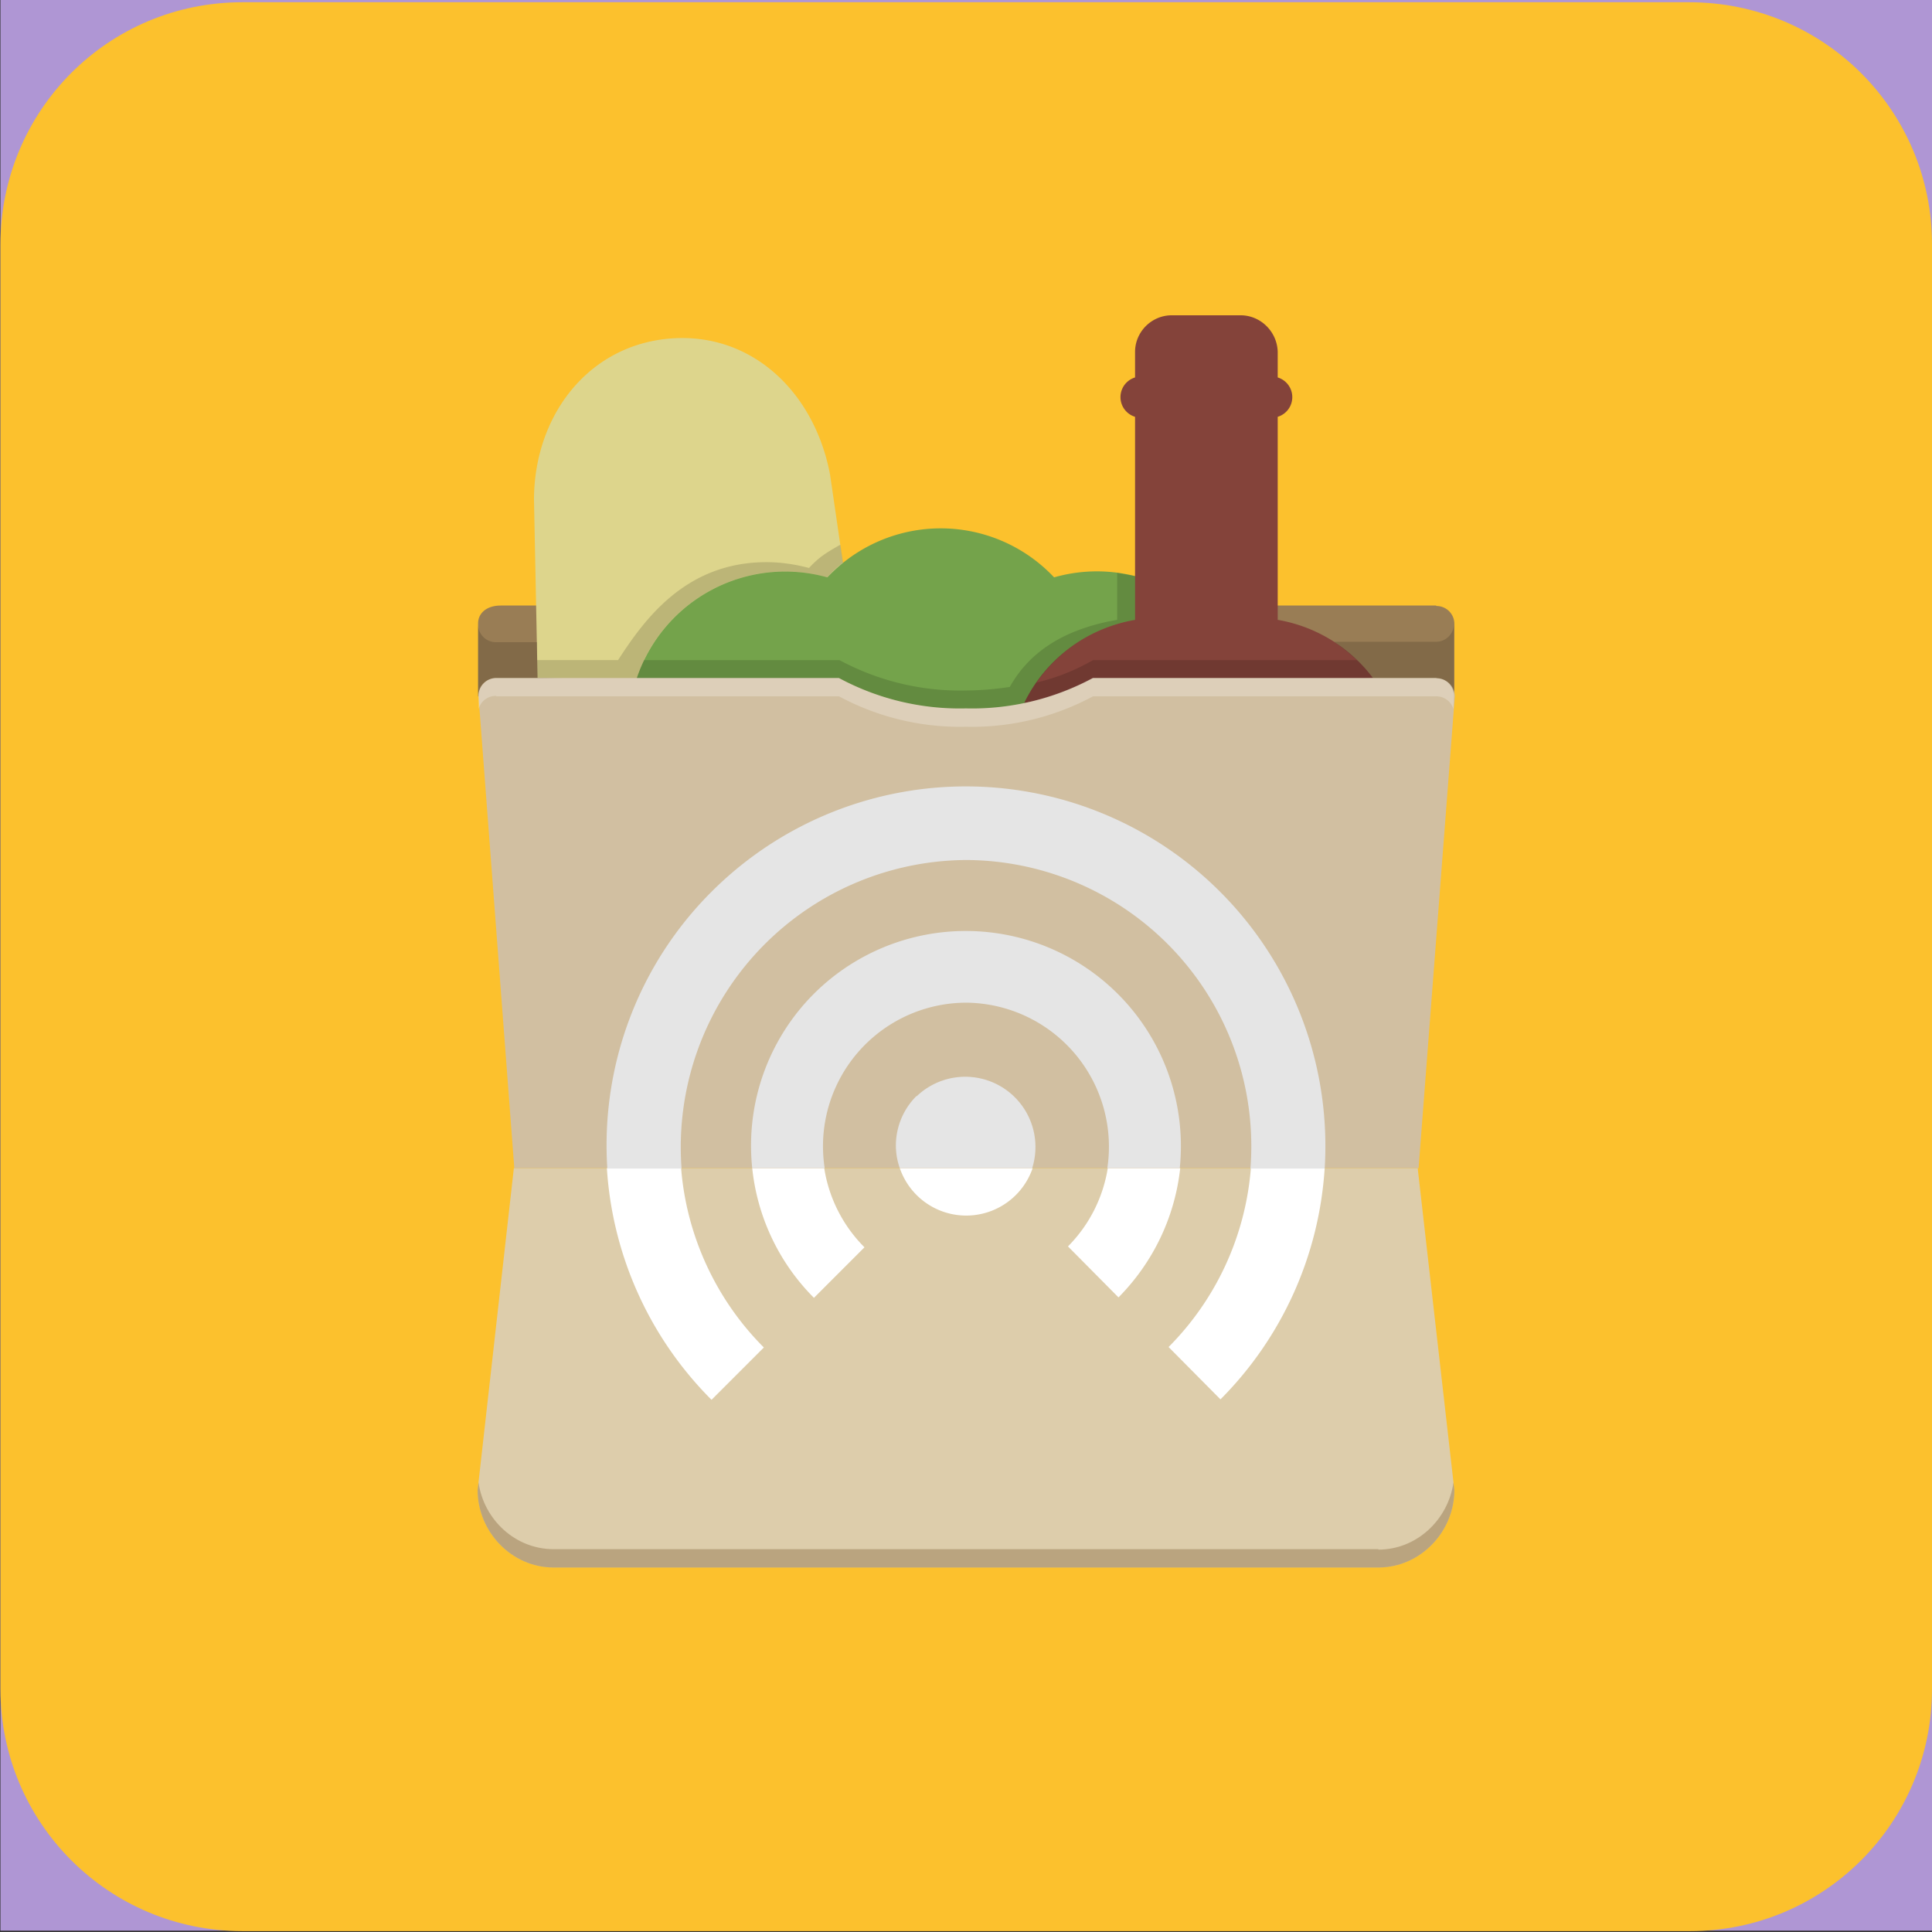 <svg xmlns="http://www.w3.org/2000/svg" viewBox="0 0 432 432"><rect x="0" y="0" width="432" height="432" fill="#333333" stroke="none"/><rect width="431.9" height="431.9" x=".1" y="-.2" fill="#af96d4"/><path fill="#fcc12d" d="M54.2,0.5h323.5c30.1,0,54.3,24.2,54.3,54.1v323.1c0,29.9-24.2,54.1-54.1,54.1H54.2 c-29.9,0-54.1-24.2-54.1-54.1v-323C0.1,24.7,24.2,0.5,54.2,0.5z"/><g><path fill="#997d55" d="M321.1 135.4h-77a57 57 0 0 1-28.4 6.8 57 57 0 0 1-28.4-6.8H112c-3.3 0-5.1 1.8-5.1 4v16.3l109.1 6.8 109.2-6.8v-16.2a4 4 0 0 0-4-4z"/><path fill="#ddd58c" d="M120.2 151.6l-.8-40c.1-18.8 12.2-34.4 30.4-35.9s32.3 11.9 35.8 30.4l7 48a2543 2543 0 0 0-72.4-2.5z"/><path fill="#74a34b" d="M142.4 151.6a35 35 0 0 1 42.6-22.5 34.8 34.8 0 0 1 50.7 0 34.8 34.8 0 0 1 42.6 22.5v8.4H142.4v-8.4z"/><path fill="#84433a" d="M229 157.2a33.9 33.9 0 0 1 24.8-18.6V93.2a4.6 4.6 0 0 1 0-8.8v-5.7c0-4.5 3.7-8.2 8.2-8.2h15.4c4.5 0 8.2 3.7 8.3 8.2v5.7a4.6 4.6 0 0 1 0 8.8v45.4a33.8 33.8 0 0 1 21.3 13s-72 4.4-78 5.6z"/><path fill="#ddcdab" d="M115 261.2h202l8.2 72c0 9.3-7.6 17.3-17 17.3H123.8c-9.4 0-17-8-17-17.3l8.1-72z"/><path fill="#d1bfa1" d="M321.1 151.6h-76.7a57 57 0 0 1-28.4 6.8 57 57 0 0 1-28.4-6.8H111a4 4 0 0 0-4 4.1l8 105.5h202.2l8.1-105.5a4 4 0 0 0-4-4z"/><path fill="#fff" d="M152.3 261.2c1.2 15.1 7.8 29.4 18.5 40.1L159.1 313a80.4 80.4 0 0 1-23.4-51.8h16.6zm143.9 0a80.4 80.4 0 0 1-23.3 51.7l-11.6-11.7a63.9 63.9 0 0 0 18.4-40h16.5zm-111.9 0a32 32 0 0 0 9 17.7L182 290.2a48.1 48.1 0 0 1-13.8-29h16.1zm79.6 0c-1.2 10.9-6 21-13.8 28.9l-11.3-11.4a32 32 0 0 0 8.9-17.5h16.2zm-33 0a15.7 15.7 0 0 1-29.7 0h29.6z"/><path fill="#e5e5e5" d="M205 245.1a15.7 15.7 0 0 1 25.8 16.1h-29.6c-2-5.6-.5-11.9 3.7-16.1zm-45.8-45.8a80.4 80.4 0 0 1 137 62h-16.6a64 64 0 0 0-63.6-69 64.2 64.2 0 0 0-63.6 69h-16.6c-1.5-23.1 7-45.7 23.4-62zm22.8 22.9a48 48 0 0 0-13.8 39h16.2a32.1 32.1 0 0 1 31.6-37 32.2 32.2 0 0 1 31.6 37h16.2a48.1 48.1 0 0 0-81.8-39z"/><path fill="#fff" fill-opacity=".25" d="M110.9 155.7h76.7a57 57 0 0 0 28.4 6.8 57 57 0 0 0 28.4-6.8H321a4 4 0 0 1 4 2.9l.1-3a4 4 0 0 0-4-4h-76.8a57 57 0 0 1-28.4 6.8 57 57 0 0 1-28.4-6.8H111a4 4 0 0 0-4 4v3a4 4 0 0 1 4-3z"/><path fill="#997d55" fill-opacity=".5" d="M308.2 346.4H123.8c-8.6 0-15.6-6.6-16.8-14.9l-.2 1.7c0 9.3 7.6 17.3 17 17.3h184.4c9.4 0 17-8 17-17.3l-.2-1.7c-1.2 8.3-8.2 15-16.8 15z"/><path fill-opacity=".15" d="M321.1 143.5h-22.8c1.8 1.3 3.5 2.6 5.1 4.1h-59a46 46 0 0 1-12.6 5c5.2-7.4 13-12.5 22-14v-9.8l-4-.7v10.5c-10.4 1.8-19.1 6.2-24 15a69 69 0 0 1-9.8.8 57 57 0 0 1-28.3-6.8H144a35 35 0 0 1 41-18.5c1-1.2 2.2-2.3 3.5-3.3l-.6-4c-3 1.7-4.7 2.7-7 5.2-3-.8-6.3-1.3-9.5-1.3-18.1 0-27.3 12.8-33.2 21.9h-18.1v-4h-9.2a4 4 0 0 1-4-4.1v16a4 4 0 0 1 4-3.9h76.7a57 57 0 0 0 28.4 6.8 57 57 0 0 0 28.4-6.8H321a4 4 0 0 1 4.1 4.1v-16.2a4 4 0 0 1-4 4zm-214.3 12z"/></g></svg>